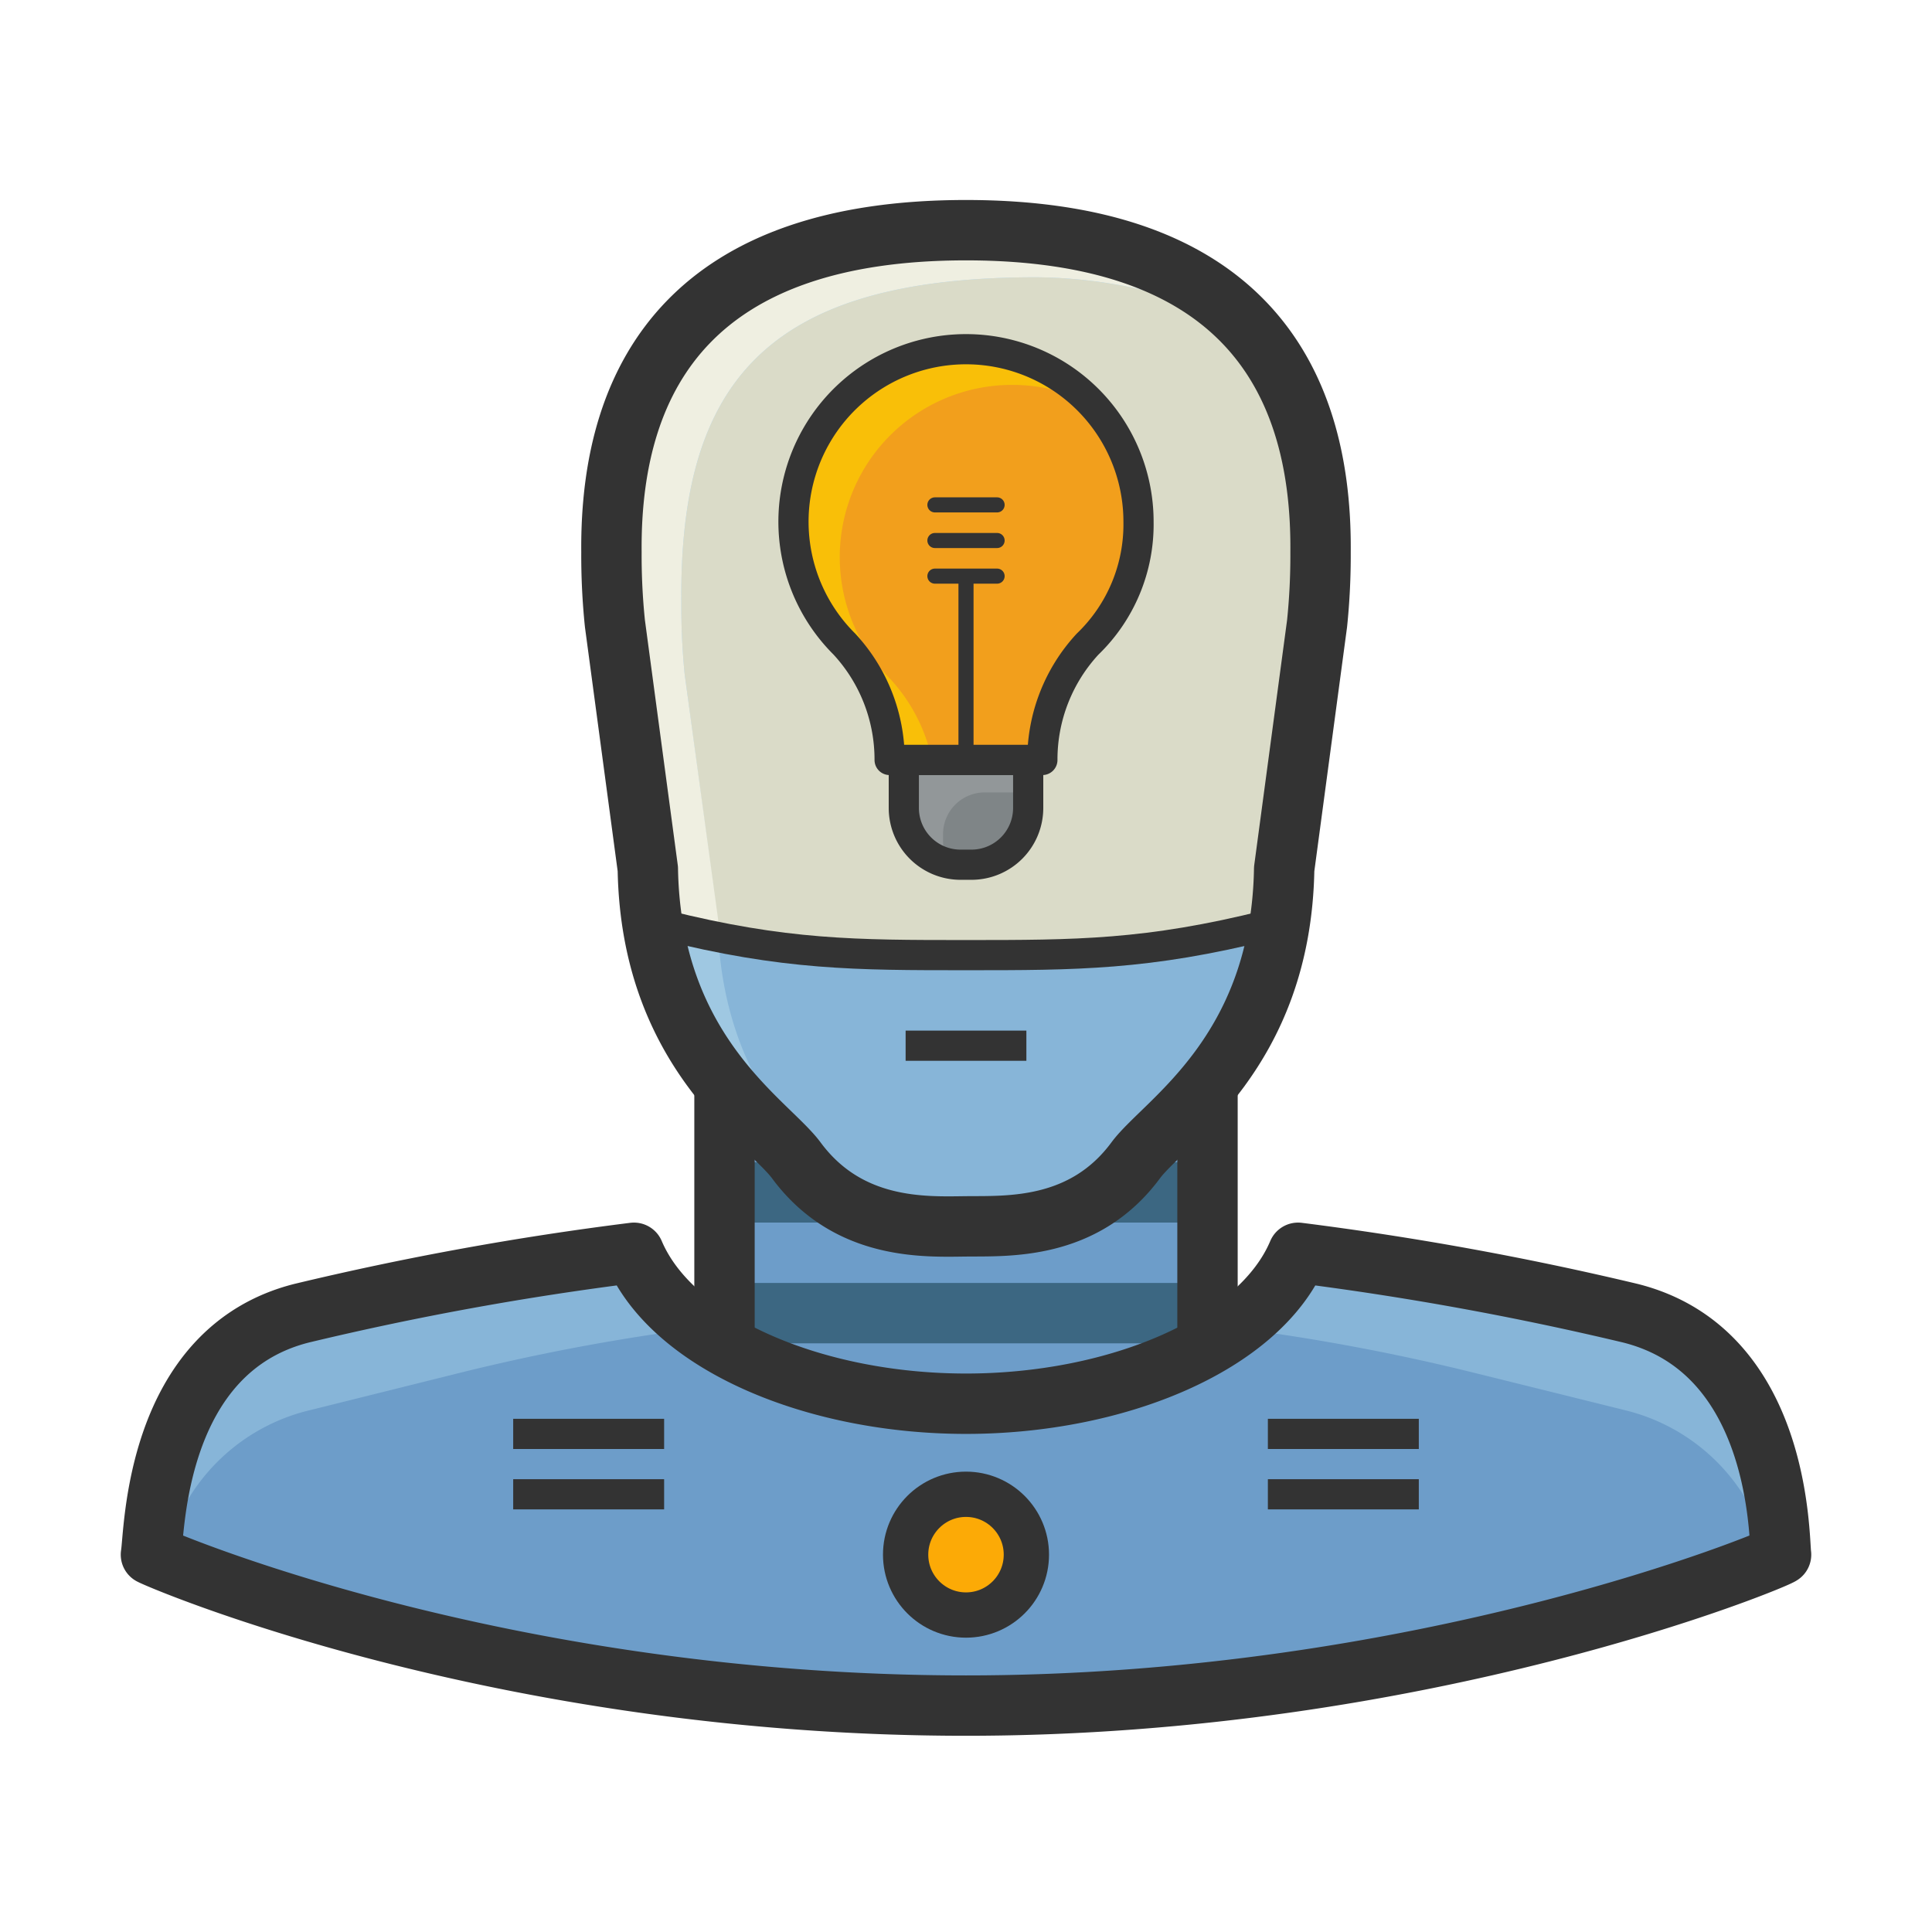 <svg id="Layer_1" data-name="Layer 1" xmlns="http://www.w3.org/2000/svg" viewBox="0 0 128 128">
  <title>robot-03</title>
  <g>
    <g>
      <g>
        <path d="M86,83c-2.56,6.06-12,10-22,10S44.57,89.05,42,83a201.38,201.38,0,0,0-22,4c-9.78,2.46-9.75,14.52-10,16,.43.26,23,10,54,10,30.35,0,53.6-9.67,54-10-.15-1.13,0-13.5-10-16A206,206,0,0,0,86,83Z" fill="#87b5d8"/>
        <path d="M107.78,93.46,97.86,91a139.12,139.12,0,0,0-33.69-4.14H64A139.12,139.12,0,0,0,30.28,91l-9.92,2.47a12.9,12.9,0,0,0-9.22,8.88,132.83,132.83,0,0,0,52.93,10.94A132.83,132.83,0,0,0,117,102.34,12.9,12.9,0,0,0,107.78,93.46Z" fill="#6d9dc9"/>
      </g>
      <path d="M64,93a33,33,0,0,0,16-3.83V69H48V89.13A32.86,32.86,0,0,0,64,93Z" fill="#6d9dc9"/>
      <line x1="48" y1="87" x2="80" y2="87" fill="none" stroke="#3c6782" stroke-linejoin="round" stroke-width="4"/>
      <line x1="48" y1="79" x2="80" y2="79" fill="none" stroke="#3c6782" stroke-linejoin="round" stroke-width="4"/>
      <g>
        <path d="M80,69V89" fill="none" stroke="#333" stroke-linejoin="round" stroke-width="4"/>
        <path d="M48,69V89" fill="none" stroke="#333" stroke-linejoin="round" stroke-width="4"/>
        <g>
          <g>
            <line x1="34" y1="95" x2="44" y2="95" fill="none" stroke="#333" stroke-linejoin="round" stroke-width="2"/>
            <line x1="34" y1="99" x2="44" y2="99" fill="none" stroke="#333" stroke-linejoin="round" stroke-width="2"/>
          </g>
          <g>
            <line x1="84" y1="95" x2="94" y2="95" fill="none" stroke="#333" stroke-linejoin="round" stroke-width="2"/>
            <line x1="84" y1="99" x2="94" y2="99" fill="none" stroke="#333" stroke-linejoin="round" stroke-width="2"/>
          </g>
        </g>
      </g>
      <g>
        <circle cx="64" cy="103" r="4" fill="#fcaa06"/>
        <circle cx="64" cy="103" r="4" fill="none" stroke="#333" stroke-linejoin="round" stroke-width="3"/>
      </g>
    </g>
    <path d="M86,83c-2.56,6.06-12,10-22,10S44.57,89.05,42,83a201.38,201.38,0,0,0-22,4c-9.78,2.46-9.75,14.52-10,16,.43.26,23,10,54,10,30.35,0,53.6-9.67,54-10-.15-1.13,0-13.5-10-16A206,206,0,0,0,86,83Z" fill="none" stroke="#333" stroke-linejoin="round" stroke-width="4"/>
    <g>
      <g>
        <path d="M64,15c-17.64,0-23.6,9.38-23.49,21.58a44,44,0,0,0,.23,4.73l2.18,16.26c.21,12.2,7.94,16.74,9.84,19.31,3.44,4.65,8.52,4.76,11.24,4.74s7.8-.09,11.24-4.74c1.9-2.57,9.63-7.11,9.84-19.31l2.18-16.26a44,44,0,0,0,.23-4.73C87.6,24.38,81.64,15,64,15Z" fill="#87b5d8"/>
        <path d="M64,15c-17.64,0-23.6,9.38-23.49,21.58a44,44,0,0,0,.23,4.73l2.18,16.26a25.35,25.35,0,0,0,.34,3.75C52,63.28,56.7,63.26,64,63.26s12,0,20.74-1.94a25.35,25.35,0,0,0,.34-3.75l2.18-16.26a44,44,0,0,0,.23-4.73C87.6,24.38,81.64,15,64,15Z" fill="#dadbc8"/>
        <path d="M47.55,60.93,45.36,44.67a46,46,0,0,1-.22-4.73C45,25.15,51,18.37,68.63,18.37A32.4,32.4,0,0,1,83,21.86c-3.63-4-9.7-6.86-19-6.86-17.64,0-23.6,9.38-23.49,21.58a44,44,0,0,0,.23,4.73l2.18,16.26c.21,12.2,7.94,16.74,9.84,19.31a8.93,8.93,0,0,0,4.58,3.31C55.38,77.62,47.75,73.05,47.55,60.93Z" fill="#9fc8e2"/>
        <path d="M43.26,61.32h0c1.41.08,2.86.15,4.32.21,0-.2,0-.39,0-.6L45.36,44.67a46,46,0,0,1-.22-4.73C45,25.15,51,18.37,68.63,18.37a32.47,32.47,0,0,1,14.31,3.45c-.22-.26-.46-.52-.7-.76C78.54,17.5,72.68,15,64,15c-6.61,0-11.59,1.32-15.21,3.61a16.79,16.79,0,0,0-3.19,2.61,15.84,15.84,0,0,0-1.84,2.33,16.43,16.43,0,0,0-1.4,2.62c-.14.3-.26.62-.38.93a26.69,26.69,0,0,0-1.47,9.48c0,2.1.13,3.71.19,4.38,0,.23,0,.35,0,.35l2.18,16.26c0,.68,0,1.34.11,2S43.17,60.75,43.26,61.32Z" fill="#efefe1"/>
        <path d="M64,15.25c-17.64,0-23.6,9.13-23.49,21.33a44,44,0,0,0,.23,4.73l2.18,16.26c.21,12.2,7.94,16.74,9.84,19.31,3.44,4.65,8.52,4.4,11.24,4.37s7.8.28,11.24-4.37c1.9-2.57,9.63-7.11,9.84-19.31l2.18-16.26a44,44,0,0,0,.23-4.73C87.6,24.38,81.64,15.25,64,15.25Z" fill="none" stroke="#333" stroke-linejoin="round" stroke-width="4"/>
      </g>
      <g>
        <g>
          <path d="M75.43,34.6a11.43,11.43,0,1,0-19.49,8.07,11.26,11.26,0,0,1,3,7.68H69.06a11.26,11.26,0,0,1,3-7.68A11,11,0,0,0,75.43,34.6Z" fill="#f29f1c"/>
          <path d="M59,45a11.41,11.41,0,0,1,8.06-19.5,11.53,11.53,0,0,1,5.35,1.31A11.43,11.43,0,1,0,55.94,42.67a11.26,11.26,0,0,1,3,7.68h2.81A11.37,11.37,0,0,0,59,45Z" fill="#f9bf08"/>
          <path d="M59.88,50.35v3.19a3.76,3.76,0,0,0,3.75,3.75h.74a3.76,3.76,0,0,0,3.75-3.75V50.35Z" fill="#7f8587"/>
          <path d="M62.48,55.68v-.42a2.76,2.76,0,0,1,2.76-2.76h2.88V50.35H59.88v3.19a3.76,3.76,0,0,0,2.93,3.65A3.62,3.62,0,0,1,62.48,55.68Z" fill="#929799"/>
        </g>
        <g>
          <g>
            <path d="M75.43,34.6a11.43,11.43,0,1,0-19.49,8.07,11.26,11.26,0,0,1,3,7.68H69.06a11.26,11.26,0,0,1,3-7.68A11,11,0,0,0,75.43,34.6Z" fill="none" stroke="#333" stroke-linecap="square" stroke-linejoin="round" stroke-width="2"/>
            <path d="M59.88,50.35v3.19a3.76,3.76,0,0,0,3.75,3.75h.74a3.76,3.76,0,0,0,3.75-3.75V50.35Z" fill="none" stroke="#333" stroke-linecap="square" stroke-linejoin="round" stroke-width="2"/>
          </g>
          <line x1="61.94" y1="38.17" x2="66.06" y2="38.17" fill="none" stroke="#333" stroke-linecap="round" stroke-linejoin="round"/>
          <line x1="61.94" y1="35.81" x2="66.06" y2="35.81" fill="none" stroke="#333" stroke-linecap="round" stroke-linejoin="round"/>
          <line x1="61.94" y1="33.45" x2="66.06" y2="33.45" fill="none" stroke="#333" stroke-linecap="round" stroke-linejoin="round"/>
          <line x1="64" y1="39.1" x2="64" y2="50.35" fill="none" stroke="#333" stroke-linecap="square" stroke-linejoin="round"/>
        </g>
      </g>
      <line x1="60" y1="69.28" x2="68" y2="69.28" fill="none" stroke="#333" stroke-linejoin="round" stroke-width="2"/>
      <path d="M44,61.28c8,2,12.7,2,20,2s12,0,20-2" fill="none" stroke="#333" stroke-linejoin="round" stroke-width="2"/>
    </g>
  </g>
</svg>
